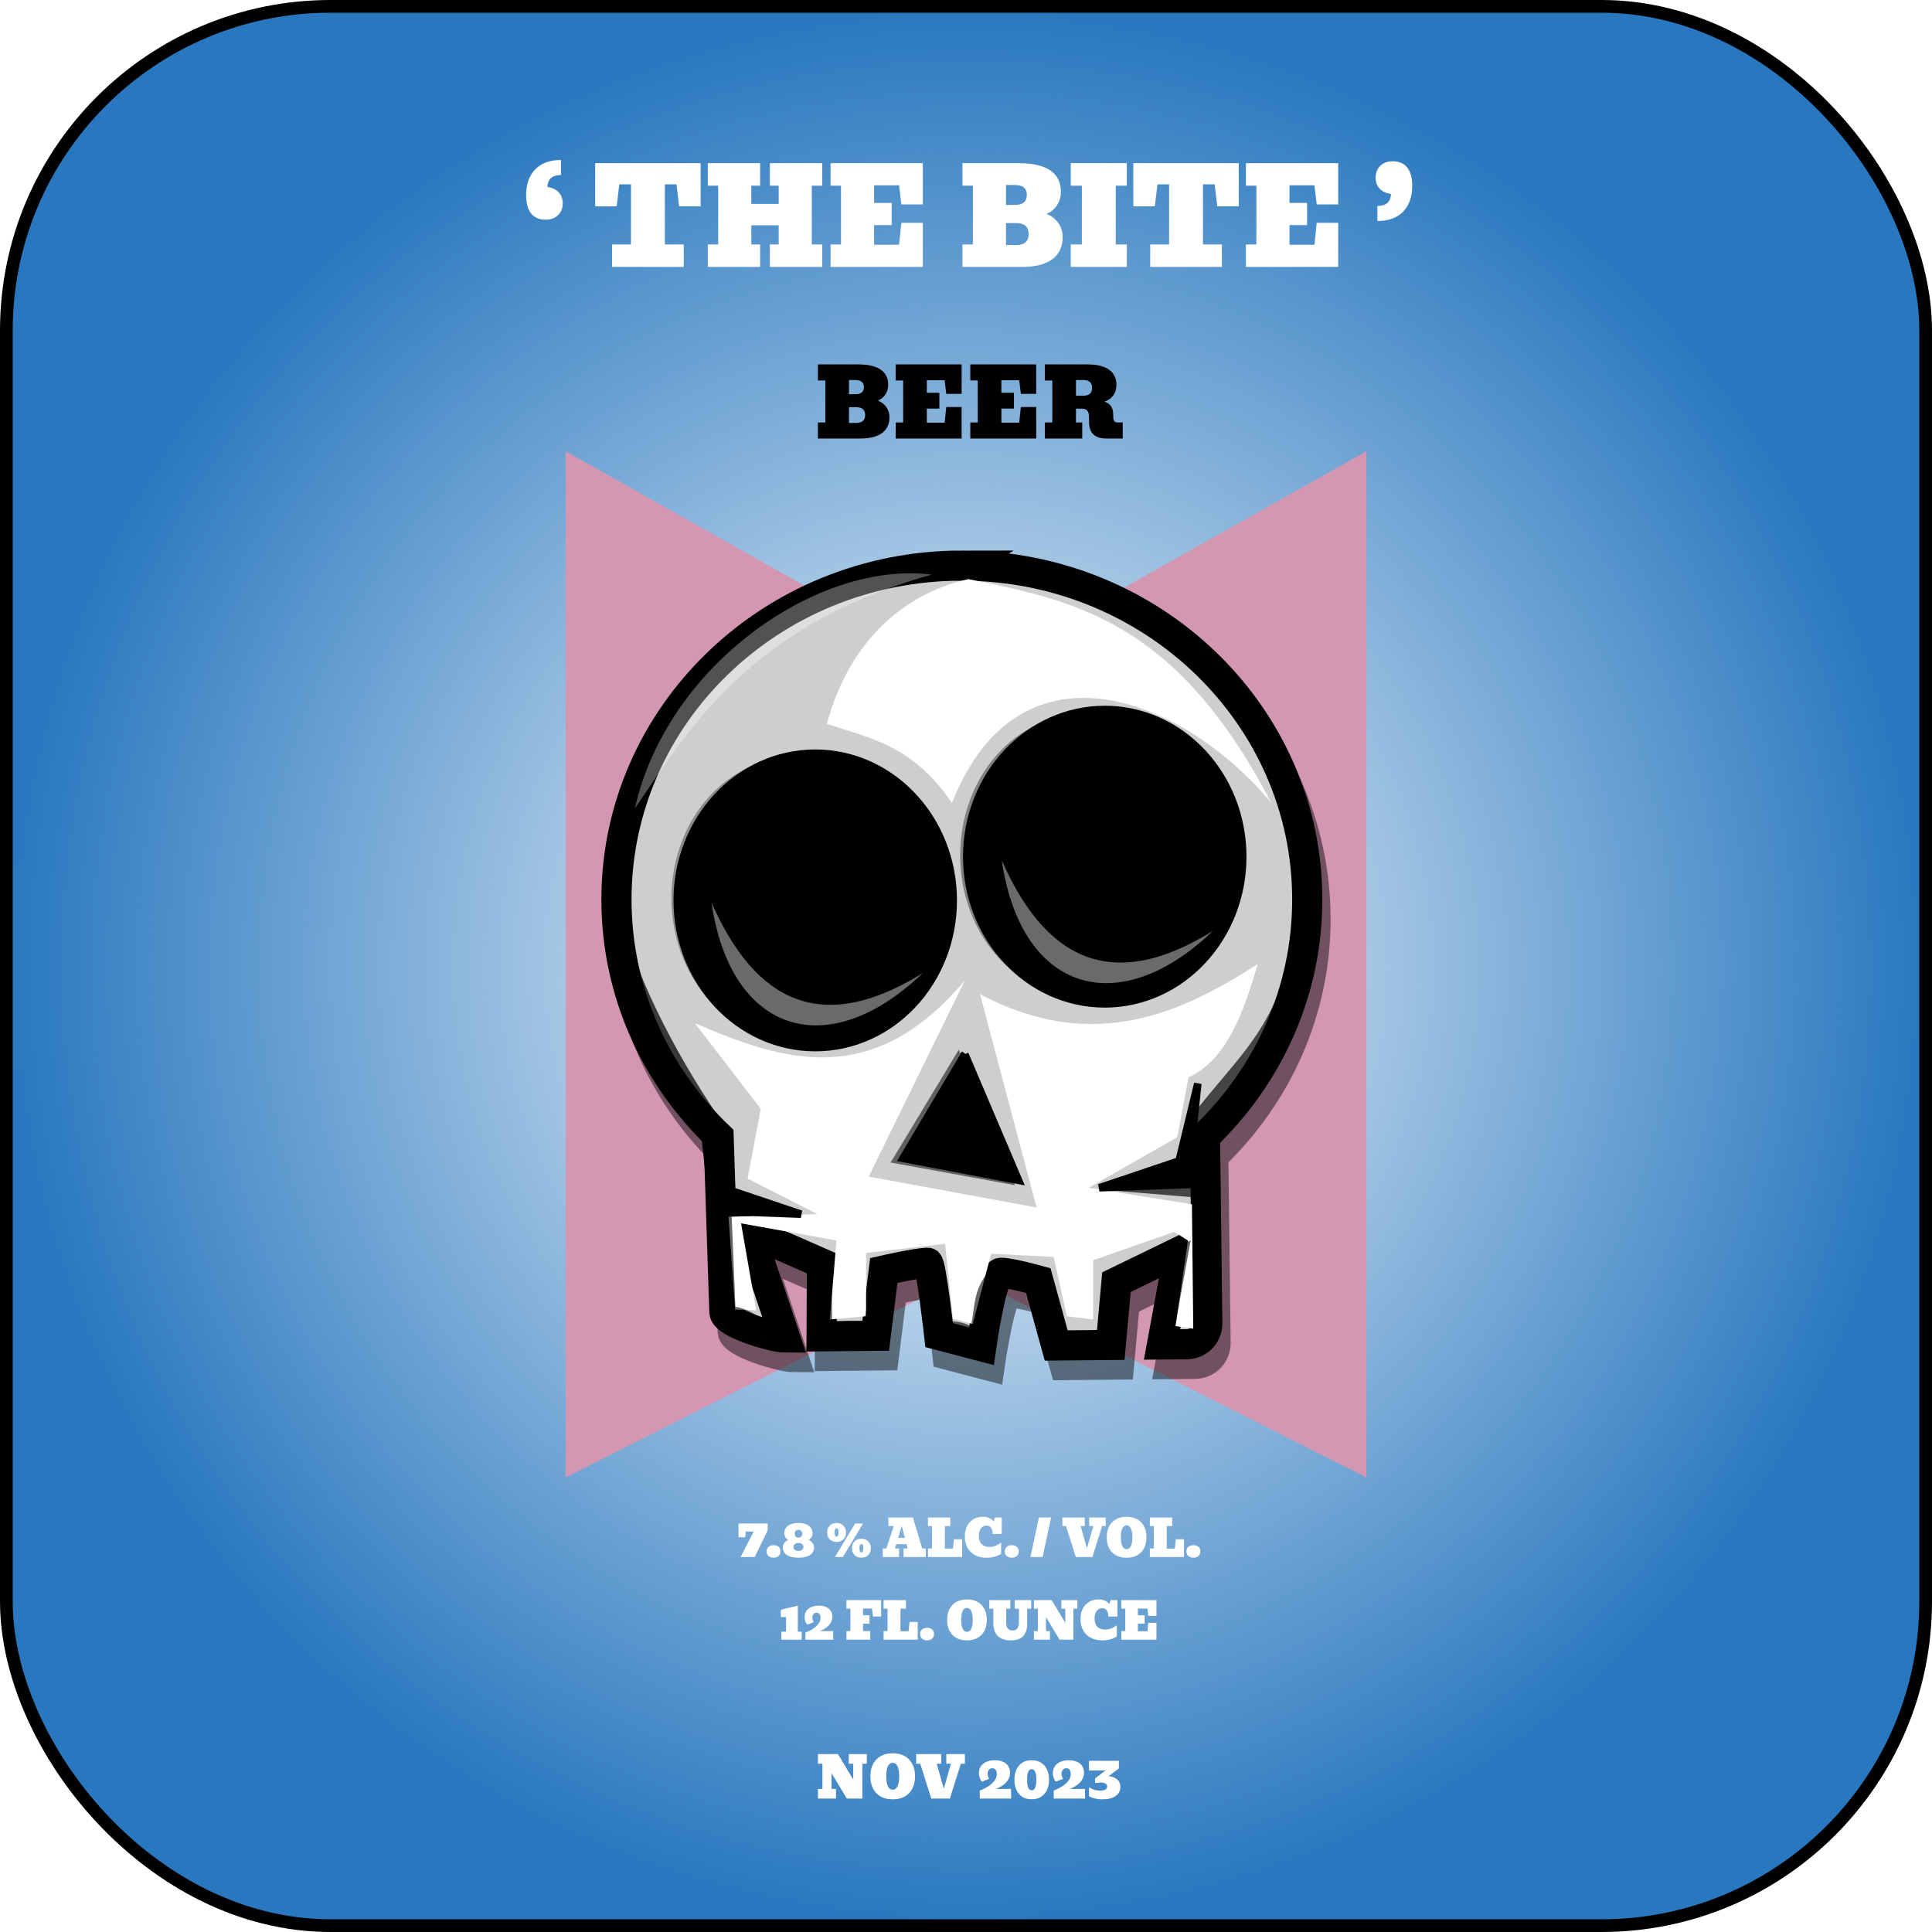 <svg width="304" height="304" viewBox="0 0 304 304" fill="none" xmlns="http://www.w3.org/2000/svg">
<rect x="1" y="1" width="302" height="302" rx="51" fill="url(#paint0_radial_399_236)"/>
<path d="M133.243 283.004L130.839 279.001V281.484H131.542V283H128.704V281.484H129.407V277.52H128.704V276.004H131.846L134.258 280.007V277.52H133.555V276.004H136.394V277.52H135.691V283L133.243 283.004ZM140.468 283.127C139.744 283.127 139.119 282.982 138.591 282.692C138.067 282.399 137.663 281.982 137.378 281.44C137.094 280.898 136.952 280.255 136.952 279.511C136.952 278.761 137.094 278.115 137.378 277.573C137.663 277.028 138.067 276.609 138.591 276.316C139.119 276.023 139.744 275.876 140.468 275.876C141.194 275.876 141.82 276.023 142.344 276.316C142.869 276.609 143.273 277.028 143.557 277.573C143.841 278.115 143.983 278.761 143.983 279.511C143.983 280.255 143.841 280.898 143.557 281.44C143.273 281.982 142.869 282.399 142.344 282.692C141.82 282.982 141.194 283.127 140.468 283.127ZM140.468 281.611C140.796 281.611 141.048 281.433 141.224 281.075C141.399 280.718 141.487 280.192 141.487 279.498C141.487 278.803 141.399 278.277 141.224 277.92C141.048 277.562 140.796 277.384 140.468 277.384C140.14 277.384 139.888 277.562 139.712 277.92C139.536 278.277 139.448 278.803 139.448 279.498C139.448 280.192 139.536 280.718 139.712 281.075C139.888 281.433 140.14 281.611 140.468 281.611ZM146.532 283L144.801 277.52H144.164V276.004H148.114V277.52H147.389L148.51 281.444L149.63 277.52H148.905V276.004H151.828V277.52H151.19L149.463 283H146.532ZM154.17 283V281.748C155.028 281.414 155.689 281.021 156.152 280.57C156.618 280.119 156.851 279.646 156.851 279.15C156.851 278.872 156.792 278.649 156.675 278.482C156.558 278.315 156.382 278.232 156.147 278.232C155.904 278.232 155.718 278.314 155.589 278.478C155.463 278.639 155.4 278.849 155.4 279.106C155.4 279.25 155.418 279.382 155.453 279.502C155.491 279.622 155.55 279.755 155.629 279.902L154.508 280.346C154.365 280.202 154.249 280.012 154.161 279.774C154.073 279.537 154.029 279.287 154.029 279.023C154.029 278.578 154.139 278.203 154.359 277.898C154.582 277.593 154.88 277.363 155.255 277.208C155.633 277.05 156.057 276.971 156.525 276.971C157.009 276.971 157.431 277.048 157.791 277.204C158.154 277.356 158.436 277.58 158.635 277.876C158.837 278.172 158.938 278.531 158.938 278.953C158.938 279.468 158.752 279.946 158.38 280.385C158.011 280.825 157.454 281.191 156.71 281.484H159.083L159.105 283H154.17ZM162.339 283.114C161.78 283.114 161.296 282.991 160.889 282.745C160.482 282.496 160.168 282.143 159.949 281.686C159.729 281.229 159.619 280.684 159.619 280.051C159.619 279.416 159.729 278.868 159.949 278.408C160.168 277.948 160.48 277.593 160.885 277.344C161.292 277.095 161.777 276.971 162.339 276.971C162.902 276.971 163.387 277.095 163.794 277.344C164.201 277.593 164.513 277.948 164.73 278.408C164.95 278.868 165.06 279.416 165.06 280.051C165.06 280.684 164.95 281.229 164.73 281.686C164.51 282.143 164.197 282.496 163.79 282.745C163.385 282.991 162.902 283.114 162.339 283.114ZM162.339 281.708C162.823 281.708 163.064 281.151 163.064 280.038C163.064 278.925 162.823 278.368 162.339 278.368C161.856 278.368 161.614 278.925 161.614 280.038C161.614 281.151 161.856 281.708 162.339 281.708ZM165.807 283V281.748C166.665 281.414 167.326 281.021 167.789 280.57C168.254 280.119 168.487 279.646 168.487 279.15C168.487 278.872 168.429 278.649 168.312 278.482C168.194 278.315 168.019 278.232 167.784 278.232C167.541 278.232 167.355 278.314 167.226 278.478C167.1 278.639 167.037 278.849 167.037 279.106C167.037 279.25 167.055 279.382 167.09 279.502C167.128 279.622 167.187 279.755 167.266 279.902L166.145 280.346C166.001 280.202 165.886 280.012 165.798 279.774C165.71 279.537 165.666 279.287 165.666 279.023C165.666 278.578 165.776 278.203 165.996 277.898C166.218 277.593 166.517 277.363 166.892 277.208C167.27 277.05 167.693 276.971 168.162 276.971C168.646 276.971 169.067 277.048 169.428 277.204C169.791 277.356 170.072 277.58 170.271 277.876C170.474 278.172 170.575 278.531 170.575 278.953C170.575 279.468 170.389 279.946 170.017 280.385C169.647 280.825 169.091 281.191 168.347 281.484H170.72L170.742 283H165.807ZM173.449 283.123C173.191 283.123 172.929 283.103 172.662 283.062C172.396 283.021 172.148 282.963 171.919 282.89C171.691 282.814 171.502 282.728 171.353 282.631V281.312L171.471 281.26C171.659 281.4 171.889 281.518 172.161 281.611C172.434 281.705 172.76 281.752 173.141 281.752C173.434 281.752 173.685 281.705 173.893 281.611C174.101 281.515 174.205 281.351 174.205 281.119C174.205 280.885 174.101 280.719 173.893 280.623C173.688 280.526 173.446 280.478 173.167 280.478C173.065 280.478 172.948 280.485 172.816 280.5C172.684 280.511 172.555 280.533 172.429 280.565L172.311 280.513V279.836L173.972 278.575H171.348V277.059H176.055V278.267L174.459 279.467C175.028 279.543 175.475 279.723 175.8 280.007C176.128 280.289 176.292 280.672 176.292 281.159C176.292 281.759 176.049 282.237 175.562 282.591C175.079 282.946 174.375 283.123 173.449 283.123Z" fill="white"/>
<path d="M85.87 34.566C84.865 34.566 84.1 34.241 83.573 33.592C83.047 32.935 82.784 31.979 82.784 30.721C82.784 28.998 83.259 27.645 84.209 26.66C85.166 25.669 86.519 25.173 88.269 25.173V27.532C87.572 27.545 87.049 27.703 86.701 28.003C86.359 28.304 86.168 28.776 86.126 29.419C86.878 29.521 87.47 29.801 87.9 30.259C88.331 30.71 88.546 31.291 88.546 32.002C88.546 32.768 88.297 33.387 87.798 33.858C87.306 34.33 86.663 34.566 85.87 34.566ZM96.309 42V38.462H99.282V29.008H97.447L97.037 32.464H93.653V25.676H110.244V32.464H106.86L106.45 29.008H104.614V38.462H107.588V42H96.309ZM111.372 42V38.462H113.012V29.213H111.372V25.676H119.605V29.213H118.221V32.084H122.528V29.213H121.144V25.676H129.377V29.213H127.737V38.462H129.377V42H121.144V38.462H122.528V35.448H118.221V38.462H119.605V42H111.372ZM130.69 42V38.462H132.331V29.213H130.69V25.676H145.209V32.166H141.826L141.467 29.162H137.54V31.931H140.308V35.417H137.54V38.514H141.467L141.826 35.058H145.209V42H130.69ZM151.444 42V38.462H153.084V29.213H151.444V25.676H160.293C162.48 25.676 164.131 26.052 165.246 26.804C166.367 27.556 166.927 28.677 166.927 30.167C166.927 30.953 166.732 31.65 166.343 32.259C165.96 32.867 165.403 33.332 164.671 33.653C165.458 33.968 166.076 34.443 166.527 35.079C166.979 35.708 167.204 36.463 167.204 37.345C167.204 38.842 166.657 39.994 165.563 40.8C164.47 41.6 162.904 42 160.867 42H151.444ZM159.667 29.111H158.293V32.248H159.667C160.939 32.248 161.575 31.726 161.575 30.68C161.575 29.634 160.939 29.111 159.667 29.111ZM158.293 38.565H159.883C161.195 38.565 161.852 37.987 161.852 36.832C161.852 35.677 161.195 35.099 159.883 35.099H158.293V38.565ZM168.486 42V38.462H170.229V29.213H168.486V25.676H177.304V29.213H175.561V38.462H177.304V42H168.486ZM180.985 42V38.462H183.959V29.008H182.124L181.713 32.464H178.33V25.676H194.92V32.464H191.537L191.126 29.008H189.291V38.462H192.265V42H180.985ZM196.048 42V38.462H197.689V29.213H196.048V25.676H210.568V32.166H207.184L206.825 29.162H202.898V31.931H205.667V35.417H202.898V38.514H206.825L207.184 35.058H210.568V42H196.048ZM216.73 34.771V32.413C217.428 32.399 217.947 32.242 218.289 31.941C218.638 31.64 218.833 31.169 218.874 30.526C218.122 30.423 217.53 30.146 217.1 29.695C216.669 29.237 216.454 28.653 216.454 27.942C216.454 27.176 216.7 26.558 217.192 26.086C217.691 25.614 218.337 25.378 219.13 25.378C220.135 25.378 220.9 25.706 221.427 26.363C221.953 27.012 222.216 27.966 222.216 29.224C222.216 30.946 221.741 32.303 220.791 33.294C219.841 34.279 218.487 34.771 216.73 34.771Z" fill="white"/>
<path d="M128.696 69V66.473H129.868V59.867H128.696V57.34H135.017C136.58 57.34 137.759 57.608 138.555 58.145C139.355 58.683 139.756 59.483 139.756 60.548C139.756 61.109 139.617 61.607 139.338 62.042C139.065 62.477 138.667 62.809 138.145 63.038C138.706 63.263 139.148 63.602 139.47 64.056C139.792 64.505 139.954 65.045 139.954 65.675C139.954 66.744 139.563 67.567 138.782 68.143C138 68.714 136.882 69 135.427 69H128.696ZM134.57 59.794H133.589V62.035H134.57C135.479 62.035 135.933 61.661 135.933 60.914C135.933 60.167 135.479 59.794 134.57 59.794ZM133.589 66.546H134.724C135.662 66.546 136.13 66.134 136.13 65.309C136.13 64.483 135.662 64.071 134.724 64.071H133.589V66.546ZM140.942 69V66.473H142.114V59.867H140.942V57.34H151.313V61.976H148.896L148.64 59.83H145.835V61.808H147.812V64.298H145.835V66.51H148.64L148.896 64.041H151.313V69H140.942ZM152.676 69V66.473H153.848V59.867H152.676V57.34H163.047V61.976H160.63L160.374 59.83H157.568V61.808H159.546V64.298H157.568V66.51H160.374L160.63 64.041H163.047V69H152.676ZM164.409 69V66.473H165.581V59.867H164.409V57.34H171.14C172.595 57.34 173.713 57.613 174.495 58.16C175.276 58.702 175.667 59.498 175.667 60.548C175.667 61.227 175.498 61.791 175.161 62.24C174.824 62.689 174.368 63.009 173.792 63.199C174.25 63.351 174.59 63.587 174.81 63.91C175.034 64.232 175.151 64.625 175.161 65.089L175.176 65.697C175.186 65.956 175.242 66.151 175.344 66.283C175.452 66.41 175.632 66.473 175.886 66.473H176.663V69H174.114C173.181 69 172.49 68.785 172.041 68.356C171.597 67.921 171.37 67.286 171.36 66.451L171.345 65.477C171.331 64.696 170.969 64.305 170.261 64.305H169.302V66.473H170.291V69H164.409ZM170.437 59.794H169.302V62.269H170.437C171.375 62.269 171.843 61.856 171.843 61.031C171.843 60.206 171.375 59.794 170.437 59.794Z" fill="black"/>
<path d="M116.527 245L118.605 240.988H117.355L117.258 241.887L116.203 241.883V239.719H120.785V240.832L118.754 245H116.527ZM121.715 245.105C121.384 245.105 121.118 245.016 120.918 244.836C120.717 244.656 120.617 244.414 120.617 244.109C120.617 243.807 120.717 243.569 120.918 243.395C121.118 243.22 121.384 243.133 121.715 243.133C122.048 243.133 122.314 243.22 122.512 243.395C122.712 243.569 122.812 243.807 122.812 244.109C122.812 244.414 122.712 244.656 122.512 244.836C122.311 245.016 122.046 245.105 121.715 245.105ZM125.633 245.109C124.859 245.109 124.258 244.969 123.828 244.688C123.398 244.404 123.184 244.02 123.184 243.535C123.184 243.246 123.255 243.001 123.398 242.801C123.542 242.598 123.746 242.436 124.012 242.316C123.616 242.069 123.418 241.702 123.418 241.215C123.418 240.895 123.508 240.617 123.688 240.383C123.87 240.146 124.126 239.964 124.457 239.836C124.79 239.706 125.182 239.641 125.633 239.641C126.083 239.641 126.474 239.706 126.805 239.836C127.138 239.964 127.395 240.146 127.574 240.383C127.757 240.617 127.848 240.895 127.848 241.215C127.848 241.702 127.65 242.069 127.254 242.316C127.52 242.436 127.724 242.598 127.867 242.801C128.01 243.001 128.082 243.246 128.082 243.535C128.082 244.02 127.867 244.404 127.438 244.688C127.008 244.969 126.406 245.109 125.633 245.109ZM125.633 241.961C125.81 241.961 125.953 241.904 126.062 241.789C126.172 241.674 126.227 241.523 126.227 241.336C126.227 241.148 126.172 240.997 126.062 240.883C125.953 240.768 125.81 240.711 125.633 240.711C125.456 240.711 125.312 240.768 125.203 240.883C125.094 240.997 125.039 241.148 125.039 241.336C125.039 241.523 125.094 241.674 125.203 241.789C125.312 241.904 125.456 241.961 125.633 241.961ZM125.633 244.039C125.872 244.039 126.064 243.983 126.207 243.871C126.35 243.757 126.422 243.604 126.422 243.414C126.422 243.227 126.349 243.076 126.203 242.961C126.06 242.846 125.87 242.789 125.633 242.789C125.396 242.789 125.204 242.846 125.059 242.961C124.915 243.076 124.844 243.227 124.844 243.414C124.844 243.604 124.915 243.757 125.059 243.871C125.204 243.983 125.396 244.039 125.633 244.039ZM131.637 242.625C131.335 242.625 131.072 242.561 130.848 242.434C130.626 242.306 130.454 242.13 130.332 241.906C130.212 241.68 130.152 241.423 130.152 241.137C130.152 240.848 130.212 240.591 130.332 240.367C130.454 240.141 130.626 239.964 130.848 239.836C131.072 239.706 131.335 239.641 131.637 239.641C131.939 239.641 132.201 239.706 132.422 239.836C132.646 239.964 132.818 240.141 132.938 240.367C133.06 240.591 133.121 240.848 133.121 241.137C133.121 241.423 133.06 241.68 132.938 241.906C132.818 242.13 132.646 242.306 132.422 242.434C132.201 242.561 131.939 242.625 131.637 242.625ZM131.375 245L134.555 239.719H135.805L132.625 245H131.375ZM131.637 241.797C131.733 241.797 131.809 241.74 131.863 241.625C131.921 241.508 131.949 241.342 131.949 241.129C131.949 240.915 131.921 240.753 131.863 240.641C131.809 240.526 131.733 240.469 131.637 240.469C131.54 240.469 131.464 240.526 131.406 240.641C131.352 240.753 131.324 240.915 131.324 241.129C131.324 241.342 131.352 241.508 131.406 241.625C131.464 241.74 131.54 241.797 131.637 241.797ZM135.543 245.102C135.241 245.102 134.978 245.038 134.754 244.91C134.533 244.783 134.361 244.607 134.238 244.383C134.118 244.159 134.059 243.902 134.059 243.613C134.059 243.324 134.118 243.068 134.238 242.844C134.361 242.617 134.533 242.44 134.754 242.312C134.978 242.182 135.241 242.117 135.543 242.117C135.845 242.117 136.107 242.182 136.328 242.312C136.552 242.44 136.724 242.617 136.844 242.844C136.966 243.068 137.027 243.324 137.027 243.613C137.027 243.902 136.966 244.159 136.844 244.383C136.724 244.607 136.552 244.783 136.328 244.91C136.107 245.038 135.845 245.102 135.543 245.102ZM135.543 244.273C135.639 244.273 135.715 244.216 135.77 244.102C135.827 243.984 135.855 243.819 135.855 243.605C135.855 243.392 135.827 243.229 135.77 243.117C135.715 243.003 135.639 242.945 135.543 242.945C135.447 242.945 135.37 243.003 135.312 243.117C135.258 243.229 135.23 243.392 135.23 243.605C135.23 243.819 135.258 243.984 135.312 244.102C135.37 244.216 135.447 244.273 135.543 244.273ZM138.898 245V243.652H139.465L140.633 240.129H139.793V238.781H143.652L145.113 243.652H145.68V245H142.176V243.652H142.82L142.641 242.969H141.031L140.828 243.652H141.473V245H138.898ZM141.32 241.992H142.383L141.887 240.094L141.32 241.992ZM146.016 245V243.652H146.641V240.129H146.016V238.781H149.531V240.129H148.672V243.672H149.945L150.102 242.215H151.391V245H146.016ZM155.27 245.113C154.564 245.113 153.952 244.978 153.434 244.707C152.918 244.436 152.52 244.049 152.238 243.547C151.957 243.044 151.816 242.447 151.816 241.754C151.816 241.257 151.889 240.816 152.035 240.434C152.184 240.051 152.387 239.728 152.645 239.465C152.905 239.202 153.203 239.004 153.539 238.871C153.875 238.736 154.232 238.668 154.609 238.668C155.005 238.668 155.348 238.73 155.637 238.855C155.926 238.98 156.164 239.163 156.352 239.402L156.551 238.781H157.625V241.367H156.199C156.178 240.867 156.079 240.522 155.902 240.332C155.728 240.142 155.499 240.047 155.215 240.047C155.007 240.047 154.811 240.105 154.629 240.223C154.449 240.34 154.303 240.52 154.191 240.762C154.082 241.004 154.027 241.314 154.027 241.691C154.027 242.249 154.172 242.676 154.461 242.973C154.753 243.267 155.161 243.414 155.688 243.414C155.997 243.414 156.301 243.362 156.598 243.258C156.895 243.154 157.171 242.993 157.426 242.777L157.531 242.824V244.473C157.229 244.694 156.872 244.857 156.461 244.961C156.052 245.062 155.655 245.113 155.27 245.113ZM159.199 245.105C158.868 245.105 158.603 245.016 158.402 244.836C158.202 244.656 158.102 244.414 158.102 244.109C158.102 243.807 158.202 243.569 158.402 243.395C158.603 243.22 158.868 243.133 159.199 243.133C159.533 243.133 159.798 243.22 159.996 243.395C160.197 243.569 160.297 243.807 160.297 244.109C160.297 244.414 160.197 244.656 159.996 244.836C159.796 245.016 159.53 245.105 159.199 245.105ZM162.141 245L163.473 238.781H165.387L164.055 245H162.141ZM169.277 245L167.738 240.129H167.172V238.781H170.684V240.129H170.039L171.035 243.617L172.031 240.129H171.387V238.781H173.984V240.129H173.418L171.883 245H169.277ZM177.27 245.113C176.626 245.113 176.07 244.984 175.602 244.727C175.135 244.466 174.776 244.095 174.523 243.613C174.271 243.132 174.145 242.56 174.145 241.898C174.145 241.232 174.271 240.658 174.523 240.176C174.776 239.691 175.135 239.319 175.602 239.059C176.07 238.798 176.626 238.668 177.27 238.668C177.915 238.668 178.471 238.798 178.938 239.059C179.404 239.319 179.763 239.691 180.016 240.176C180.268 240.658 180.395 241.232 180.395 241.898C180.395 242.56 180.268 243.132 180.016 243.613C179.763 244.095 179.404 244.466 178.938 244.727C178.471 244.984 177.915 245.113 177.27 245.113ZM177.27 243.766C177.561 243.766 177.785 243.607 177.941 243.289C178.098 242.971 178.176 242.504 178.176 241.887C178.176 241.27 178.098 240.802 177.941 240.484C177.785 240.167 177.561 240.008 177.27 240.008C176.978 240.008 176.754 240.167 176.598 240.484C176.441 240.802 176.363 241.27 176.363 241.887C176.363 242.504 176.441 242.971 176.598 243.289C176.754 243.607 176.978 243.766 177.27 243.766ZM180.93 245V243.652H181.555V240.129H180.93V238.781H184.445V240.129H183.586V243.672H184.859L185.016 242.215H186.305V245H180.93ZM187.777 245.105C187.447 245.105 187.181 245.016 186.98 244.836C186.78 244.656 186.68 244.414 186.68 244.109C186.68 243.807 186.78 243.569 186.98 243.395C187.181 243.22 187.447 243.133 187.777 243.133C188.111 243.133 188.376 243.22 188.574 243.395C188.775 243.569 188.875 243.807 188.875 244.109C188.875 244.414 188.775 244.656 188.574 244.836C188.374 245.016 188.108 245.105 187.777 245.105ZM122.941 258V256.75H123.684V254.445H122.863V253.301L125.539 252.641V256.75H126.145V258H122.941ZM126.73 258V256.887C127.493 256.59 128.081 256.241 128.492 255.84C128.906 255.439 129.113 255.018 129.113 254.578C129.113 254.331 129.061 254.133 128.957 253.984C128.853 253.836 128.697 253.762 128.488 253.762C128.272 253.762 128.107 253.835 127.992 253.98C127.88 254.124 127.824 254.31 127.824 254.539C127.824 254.667 127.84 254.784 127.871 254.891C127.905 254.997 127.957 255.116 128.027 255.246L127.031 255.641C126.904 255.513 126.801 255.344 126.723 255.133C126.645 254.922 126.605 254.699 126.605 254.465C126.605 254.069 126.703 253.736 126.898 253.465C127.096 253.194 127.362 252.99 127.695 252.852C128.031 252.711 128.408 252.641 128.824 252.641C129.254 252.641 129.629 252.71 129.949 252.848C130.272 252.983 130.522 253.182 130.699 253.445C130.879 253.708 130.969 254.027 130.969 254.402C130.969 254.861 130.803 255.285 130.473 255.676C130.145 256.066 129.65 256.392 128.988 256.652H131.098L131.117 258H126.73ZM133.188 258V256.652H133.812V253.129H133.188V251.781H138.641V254.367H137.352L137.215 253.109H135.797V254.164H136.812V255.492H135.797V256.652H136.93V258H133.188ZM139.031 258V256.652H139.656V253.129H139.031V251.781H142.547V253.129H141.688V256.672H142.961L143.117 255.215H144.406V258H139.031ZM145.879 258.105C145.548 258.105 145.283 258.016 145.082 257.836C144.882 257.656 144.781 257.414 144.781 257.109C144.781 256.807 144.882 256.569 145.082 256.395C145.283 256.22 145.548 256.133 145.879 256.133C146.212 256.133 146.478 256.22 146.676 256.395C146.876 256.569 146.977 256.807 146.977 257.109C146.977 257.414 146.876 257.656 146.676 257.836C146.475 258.016 146.21 258.105 145.879 258.105ZM152.152 258.113C151.509 258.113 150.953 257.984 150.484 257.727C150.018 257.466 149.659 257.095 149.406 256.613C149.154 256.132 149.027 255.56 149.027 254.898C149.027 254.232 149.154 253.658 149.406 253.176C149.659 252.691 150.018 252.319 150.484 252.059C150.953 251.798 151.509 251.668 152.152 251.668C152.798 251.668 153.354 251.798 153.82 252.059C154.286 252.319 154.646 252.691 154.898 253.176C155.151 253.658 155.277 254.232 155.277 254.898C155.277 255.56 155.151 256.132 154.898 256.613C154.646 257.095 154.286 257.466 153.82 257.727C153.354 257.984 152.798 258.113 152.152 258.113ZM152.152 256.766C152.444 256.766 152.668 256.607 152.824 256.289C152.98 255.971 153.059 255.504 153.059 254.887C153.059 254.27 152.98 253.802 152.824 253.484C152.668 253.167 152.444 253.008 152.152 253.008C151.861 253.008 151.637 253.167 151.48 253.484C151.324 253.802 151.246 254.27 151.246 254.887C151.246 255.504 151.324 255.971 151.48 256.289C151.637 256.607 151.861 256.766 152.152 256.766ZM159.062 258.113C158.185 258.113 157.504 257.892 157.02 257.449C156.538 257.007 156.297 256.298 156.297 255.324V253.129H155.672V251.781H158.973V253.129H158.328V255.328C158.328 256.151 158.669 256.562 159.352 256.562C159.677 256.562 159.919 256.456 160.078 256.242C160.24 256.029 160.32 255.724 160.32 255.328V253.129H159.676V251.781H162.25V253.129H161.625V255.48C161.625 257.236 160.771 258.113 159.062 258.113ZM166.723 258.004L164.586 254.445V256.652H165.211V258H162.688V256.652H163.312V253.129H162.688V251.781H165.48L167.625 255.34V253.129H167V251.781H169.523V253.129H168.898V258L166.723 258.004ZM173.473 258.113C172.767 258.113 172.155 257.978 171.637 257.707C171.121 257.436 170.723 257.049 170.441 256.547C170.16 256.044 170.02 255.447 170.02 254.754C170.02 254.257 170.092 253.816 170.238 253.434C170.387 253.051 170.59 252.728 170.848 252.465C171.108 252.202 171.406 252.004 171.742 251.871C172.078 251.736 172.435 251.668 172.812 251.668C173.208 251.668 173.551 251.73 173.84 251.855C174.129 251.98 174.367 252.163 174.555 252.402L174.754 251.781H175.828V254.367H174.402C174.382 253.867 174.283 253.522 174.105 253.332C173.931 253.142 173.702 253.047 173.418 253.047C173.21 253.047 173.014 253.105 172.832 253.223C172.652 253.34 172.507 253.52 172.395 253.762C172.285 254.004 172.23 254.314 172.23 254.691C172.23 255.249 172.375 255.676 172.664 255.973C172.956 256.267 173.365 256.414 173.891 256.414C174.201 256.414 174.504 256.362 174.801 256.258C175.098 256.154 175.374 255.993 175.629 255.777L175.734 255.824V257.473C175.432 257.694 175.076 257.857 174.664 257.961C174.255 258.062 173.858 258.113 173.473 258.113ZM176.438 258V256.652H177.062V253.129H176.438V251.781H181.969V254.254H180.68L180.543 253.109H179.047V254.164H180.102V255.492H179.047V256.672H180.543L180.68 255.355H181.969V258H176.438Z" fill="white"/>
<path d="M89 232.476V71L152 106.476L215 71V232.476L152 200.67L89 232.476Z" fill="#D397B1"/>
<g opacity="0.462" filter="url(#filter0_f_399_236)">
<path d="M152.647 92.084C122.645 92.084 98.305 115.617 98.305 144.62C98.305 159.196 104.452 172.384 114.379 181.905L115.286 209.517C115.286 211.321 123.024 213.551 124.828 213.551L119.241 196.898L130.642 201.894L130.583 213.35L139.092 213.267L140.371 202.992C140.371 202.992 145.598 201.8 147.288 201.784C147.788 201.779 149.083 213.169 149.083 213.169L155.717 214.911C155.717 214.911 157.366 203.368 158.787 203.354C160.208 203.342 164.679 204.57 164.679 204.57L167.499 214.796L176.085 214.713L176.979 204.835L186.843 200.045L184.15 214.634L188.024 214.598C189.828 214.598 191.273 213.137 191.273 211.332L190.91 181.907C200.838 172.386 207 159.198 207 144.622C207 115.621 182.644 92.087 152.642 92.087L152.647 92.084Z" fill="black"/>
<path d="M152.647 92.084C122.645 92.084 98.305 115.617 98.305 144.62C98.305 159.196 104.452 172.384 114.379 181.905L115.286 209.517C115.286 211.321 123.024 213.551 124.828 213.551L119.241 196.898L130.642 201.894L130.583 213.35L139.092 213.267L140.371 202.992C140.371 202.992 145.598 201.8 147.288 201.784C147.788 201.779 149.083 213.169 149.083 213.169L155.717 214.911C155.717 214.911 157.366 203.368 158.787 203.354C160.208 203.342 164.679 204.57 164.679 204.57L167.499 214.796L176.085 214.713L176.979 204.835L186.843 200.045L184.15 214.634L188.024 214.598C189.828 214.598 191.273 213.137 191.273 211.332L190.91 181.907C200.838 172.386 207 159.198 207 144.622C207 115.621 182.644 92.087 152.642 92.087L152.647 92.084Z" stroke="black" stroke-width="4.743"/>
</g>
<path d="M151.342 89C121.341 89 97 112.533 97 141.535C97 156.111 103.147 169.299 113.074 178.82L113.981 206.433C113.981 208.237 121.719 210.467 123.524 210.467L117.936 193.814L129.337 198.81L129.278 210.266L137.787 210.183L139.066 199.908C139.066 199.908 144.293 198.716 145.983 198.7C146.483 198.695 147.778 210.085 147.778 210.085L154.412 211.827C154.412 211.827 156.061 200.283 157.482 200.269C158.904 200.257 163.374 201.485 163.374 201.485L166.194 211.711L174.78 211.628L175.674 201.75L185.538 196.96L182.845 211.549L186.719 211.514C188.523 211.514 189.968 210.052 189.968 208.248L189.605 178.823C199.533 169.302 205.695 156.114 205.695 141.538C205.695 112.536 181.339 89.003 151.337 89.003L151.342 89Z" fill="#CECECE" stroke="black" stroke-width="4.743"/>
<g filter="url(#filter1_f_399_236)">
<path d="M109.347 161.008C123.312 167.011 137.312 171.518 151.816 154.275L136.695 185.137L163.112 190.001L154.206 156.444C171.443 165.531 185.032 160.026 197.912 151.685C195.633 159.371 193.076 166.699 187.01 169.515L185.252 178.934L171.298 186.9L187.55 189.493L187.76 209.069L184.964 208.656L186.92 195.191L184.766 193.833L172.016 198.298V207.621L167.872 207.102L165.794 197.78L155.96 197.261L153.059 208.341L149.952 207.508L148.706 195.704L136.272 197.156L136.279 207.102L130.582 207.62L131.618 195.19L116.609 192.496L118.992 206.178L115.664 206.072L114.634 191.461L128.618 191.045L117.641 185.452L119.705 174.475L109.347 161.008Z" fill="white"/>
</g>
<path d="M193.76 134.797C193.76 146.604 184.838 156.175 173.832 156.175C162.825 156.175 153.903 146.604 153.903 134.797C153.903 122.991 162.825 113.419 173.832 113.419C184.838 113.419 193.76 122.991 193.76 134.797Z" fill="black" stroke="black" stroke-width="4.743"/>
<path fill-rule="evenodd" clip-rule="evenodd" d="M151.817 165.872L142.081 182.27L160.271 185.729L151.816 165.873L151.817 165.872Z" fill="black" stroke="black" stroke-width="1.186"/>
<path fill-rule="evenodd" clip-rule="evenodd" d="M110.533 174.651L112.199 190.536L126.035 191.049L113.48 186.821L110.534 174.651L110.533 174.651Z" fill="black" stroke="black" stroke-width="1.186"/>
<path fill-rule="evenodd" clip-rule="evenodd" d="M188.473 170.499L186.808 186.384L172.972 186.897L185.527 182.669L188.473 170.499V170.499Z" fill="black" stroke="black" stroke-width="1.186"/>
<path opacity="0.612" d="M124.769 119.251C114.213 119.251 105.65 129.15 105.65 141.349C105.65 153.547 114.213 163.447 124.769 163.447C125.099 163.447 125.426 163.435 125.752 163.412C115.683 162.783 107.68 153.14 107.68 141.348C107.68 129.555 115.683 119.912 125.752 119.284C125.426 119.26 125.1 119.248 124.769 119.248V119.251Z" fill="black" fill-opacity="0.534"/>
<path opacity="0.715" d="M170.204 112.489C159.648 112.489 151.086 122.389 151.086 134.587C151.086 146.785 159.648 156.685 170.204 156.685C170.534 156.685 170.861 156.674 171.186 156.65C161.117 156.021 153.114 146.378 153.114 134.586C153.114 122.793 161.117 113.151 171.186 112.522C170.86 112.498 170.534 112.486 170.204 112.486V112.489Z" fill="black" fill-opacity="0.533"/>
<g filter="url(#filter2_f_399_236)">
<path fill-rule="evenodd" clip-rule="evenodd" d="M150.867 165.16L140.141 182.921L159.646 186.484L159.61 185.683L141.547 182.322L151.282 166.135L150.864 165.161L150.867 165.16Z" fill="black" fill-opacity="0.533"/>
</g>
<path d="M148.207 141.678C148.207 153.485 139.284 163.056 128.278 163.056C117.272 163.056 108.349 153.485 108.349 141.678C108.349 129.871 117.272 120.3 128.278 120.3C139.284 120.3 148.207 129.871 148.207 141.678Z" fill="black" stroke="black" stroke-width="4.743"/>
<g filter="url(#filter3_f_399_236)">
<path d="M111.957 142.027C118.793 157.547 129.226 163.045 145.201 153.108C130.306 167.401 114.964 162.692 111.957 142.027Z" fill="white" fill-opacity="0.415"/>
</g>
<g opacity="0.665" filter="url(#filter4_f_399_236)">
<path d="M189.422 188.53L173.058 187.173C178.653 186.843 185.971 185.901 185.971 185.901C185.971 185.901 187.829 177.888 187.9 175.138C196.864 163.429 205.655 158.741 203.732 131.078C206.558 143.658 205.8 163.45 189.509 178.796L189.422 188.53Z" fill="black"/>
</g>
<g filter="url(#filter5_f_399_236)">
<path d="M157.629 135.384C164.465 150.903 174.898 156.402 190.873 146.465C175.978 160.758 160.637 156.049 157.629 135.384Z" fill="white" fill-opacity="0.415"/>
</g>
<g opacity="0.719" filter="url(#filter6_f_399_236)">
<path d="M97.84 144.875C101.521 157.525 108.811 169.897 115.215 178.833C108.353 176.151 97.116 160.289 97.84 144.875Z" fill="black"/>
</g>
<g opacity="0.323" filter="url(#filter7_f_399_236)">
<path d="M146.597 90.424C117.435 98.51 107.894 115.64 99.897 127.199C104.997 104.454 128.93 88.129 146.597 90.424Z" fill="white"/>
</g>
<g opacity="0.6" filter="url(#filter8_f_399_236)">
<path d="M123.345 210.24L118.465 193.8L117.074 194.089L120.308 207.714C118.984 206.948 117.589 205.891 115.718 205.632L115.1 190.72L113.287 190.575C113.429 195.776 114.239 201.68 114.424 206.88C115.88 208.826 121.964 209.758 123.346 210.237L123.345 210.24Z" fill="black"/>
</g>
<g opacity="0.6" filter="url(#filter9_f_399_236)">
<path d="M129.514 198.377H130.84L130.935 208.224C133.035 207.683 134.35 207.773 135.998 208.141L137.278 199.137L139.172 199.42L137.562 210.025L129.23 209.835L129.514 198.377Z" fill="black"/>
</g>
<g opacity="0.6" filter="url(#filter10_f_399_236)">
<path d="M145.885 198.021L147.681 209.657L154.013 211.539L157.521 200.16L156.666 198.876C152.815 202.543 153.574 205.507 152.73 208.716C151.84 208.087 150.546 207.936 149.307 207.86L147.596 196.823L145.885 198.021Z" fill="black"/>
</g>
<g opacity="0.6" filter="url(#filter11_f_399_236)">
<path d="M163.442 200.868L166.266 211.648L174.736 211.392L175.934 201.553L173.453 200.783L172.854 209.339L167.72 209.595L164.897 200.354L163.442 200.868Z" fill="black"/>
</g>
<g opacity="0.6" filter="url(#filter12_f_399_236)">
<path d="M185.982 195.767L187.351 195.168L184.784 209.371L188.121 209.2L188.377 187.639L189.661 187.556L189.404 210.658L183.329 211.514L185.982 195.767Z" fill="black"/>
</g>
<g filter="url(#filter13_f_399_236)">
<path d="M130.107 113.912C137.351 116.232 143.764 117.49 149.788 126.342C160.637 98.963 186.918 110.375 200.027 126.342C185.048 97.419 168.702 94.474 152.378 91.124C143.245 93.139 133.871 99.913 130.107 113.912Z" fill="white"/>
</g>
<rect x="1" y="1" width="302" height="302" rx="51" stroke="black" stroke-width="2"/>
<defs>
<filter id="filter0_f_399_236" x="92.858" y="86.638" width="119.588" height="134.317" filterUnits="userSpaceOnUse" color-interpolation-filters="sRGB">
<feFlood flood-opacity="0" result="BackgroundImageFix"/>
<feBlend mode="normal" in="SourceGraphic" in2="BackgroundImageFix" result="shape"/>
<feGaussianBlur stdDeviation="1.537" result="effect1_foregroundBlur_399_236"/>
</filter>
<filter id="filter1_f_399_236" x="93.194" y="135.532" width="120.872" height="89.691" filterUnits="userSpaceOnUse" color-interpolation-filters="sRGB">
<feFlood flood-opacity="0" result="BackgroundImageFix"/>
<feBlend mode="normal" in="SourceGraphic" in2="BackgroundImageFix" result="shape"/>
<feGaussianBlur stdDeviation="8.077" result="effect1_foregroundBlur_399_236"/>
</filter>
<filter id="filter2_f_399_236" x="137.61" y="162.63" width="24.566" height="26.385" filterUnits="userSpaceOnUse" color-interpolation-filters="sRGB">
<feFlood flood-opacity="0" result="BackgroundImageFix"/>
<feBlend mode="normal" in="SourceGraphic" in2="BackgroundImageFix" result="shape"/>
<feGaussianBlur stdDeviation="1.265" result="effect1_foregroundBlur_399_236"/>
</filter>
<filter id="filter3_f_399_236" x="110.328" y="140.399" width="36.501" height="22.571" filterUnits="userSpaceOnUse" color-interpolation-filters="sRGB">
<feFlood flood-opacity="0" result="BackgroundImageFix"/>
<feBlend mode="normal" in="SourceGraphic" in2="BackgroundImageFix" result="shape"/>
<feGaussianBlur stdDeviation="0.814" result="effect1_foregroundBlur_399_236"/>
</filter>
<filter id="filter4_f_399_236" x="169.489" y="127.508" width="39.082" height="64.591" filterUnits="userSpaceOnUse" color-interpolation-filters="sRGB">
<feFlood flood-opacity="0" result="BackgroundImageFix"/>
<feBlend mode="normal" in="SourceGraphic" in2="BackgroundImageFix" result="shape"/>
<feGaussianBlur stdDeviation="1.785" result="effect1_foregroundBlur_399_236"/>
</filter>
<filter id="filter5_f_399_236" x="155.971" y="133.726" width="36.56" height="22.631" filterUnits="userSpaceOnUse" color-interpolation-filters="sRGB">
<feFlood flood-opacity="0" result="BackgroundImageFix"/>
<feBlend mode="normal" in="SourceGraphic" in2="BackgroundImageFix" result="shape"/>
<feGaussianBlur stdDeviation="0.829" result="effect1_foregroundBlur_399_236"/>
</filter>
<filter id="filter6_f_399_236" x="93.605" y="140.673" width="25.811" height="42.362" filterUnits="userSpaceOnUse" color-interpolation-filters="sRGB">
<feFlood flood-opacity="0" result="BackgroundImageFix"/>
<feBlend mode="normal" in="SourceGraphic" in2="BackgroundImageFix" result="shape"/>
<feGaussianBlur stdDeviation="2.101" result="effect1_foregroundBlur_399_236"/>
</filter>
<filter id="filter7_f_399_236" x="92.857" y="83.169" width="60.779" height="51.069" filterUnits="userSpaceOnUse" color-interpolation-filters="sRGB">
<feFlood flood-opacity="0" result="BackgroundImageFix"/>
<feBlend mode="normal" in="SourceGraphic" in2="BackgroundImageFix" result="shape"/>
<feGaussianBlur stdDeviation="3.52" result="effect1_foregroundBlur_399_236"/>
</filter>
<filter id="filter8_f_399_236" x="107.059" y="184.347" width="22.515" height="32.12" filterUnits="userSpaceOnUse" color-interpolation-filters="sRGB">
<feFlood flood-opacity="0" result="BackgroundImageFix"/>
<feBlend mode="normal" in="SourceGraphic" in2="BackgroundImageFix" result="shape"/>
<feGaussianBlur stdDeviation="3.114" result="effect1_foregroundBlur_399_236"/>
</filter>
<filter id="filter9_f_399_236" x="123.002" y="192.149" width="22.398" height="24.104" filterUnits="userSpaceOnUse" color-interpolation-filters="sRGB">
<feFlood flood-opacity="0" result="BackgroundImageFix"/>
<feBlend mode="normal" in="SourceGraphic" in2="BackgroundImageFix" result="shape"/>
<feGaussianBlur stdDeviation="3.114" result="effect1_foregroundBlur_399_236"/>
</filter>
<filter id="filter10_f_399_236" x="139.657" y="190.595" width="24.092" height="27.172" filterUnits="userSpaceOnUse" color-interpolation-filters="sRGB">
<feFlood flood-opacity="0" result="BackgroundImageFix"/>
<feBlend mode="normal" in="SourceGraphic" in2="BackgroundImageFix" result="shape"/>
<feGaussianBlur stdDeviation="3.114" result="effect1_foregroundBlur_399_236"/>
</filter>
<filter id="filter11_f_399_236" x="157.214" y="194.126" width="24.948" height="23.75" filterUnits="userSpaceOnUse" color-interpolation-filters="sRGB">
<feFlood flood-opacity="0" result="BackgroundImageFix"/>
<feBlend mode="normal" in="SourceGraphic" in2="BackgroundImageFix" result="shape"/>
<feGaussianBlur stdDeviation="3.114" result="effect1_foregroundBlur_399_236"/>
</filter>
<filter id="filter12_f_399_236" x="177.101" y="181.328" width="18.787" height="36.413" filterUnits="userSpaceOnUse" color-interpolation-filters="sRGB">
<feFlood flood-opacity="0" result="BackgroundImageFix"/>
<feBlend mode="normal" in="SourceGraphic" in2="BackgroundImageFix" result="shape"/>
<feGaussianBlur stdDeviation="3.114" result="effect1_foregroundBlur_399_236"/>
</filter>
<filter id="filter13_f_399_236" x="116.143" y="77.16" width="97.847" height="63.146" filterUnits="userSpaceOnUse" color-interpolation-filters="sRGB">
<feFlood flood-opacity="0" result="BackgroundImageFix"/>
<feBlend mode="normal" in="SourceGraphic" in2="BackgroundImageFix" result="shape"/>
<feGaussianBlur stdDeviation="6.982" result="effect1_foregroundBlur_399_236"/>
</filter>
<radialGradient id="paint0_radial_399_236" cx="0" cy="0" r="1" gradientUnits="userSpaceOnUse" gradientTransform="translate(152 152) rotate(90) scale(150)">
<stop stop-color="#2978BF" stop-opacity="0"/>
<stop offset="1" stop-color="#2978BF"/>
</radialGradient>
</defs>
</svg>
